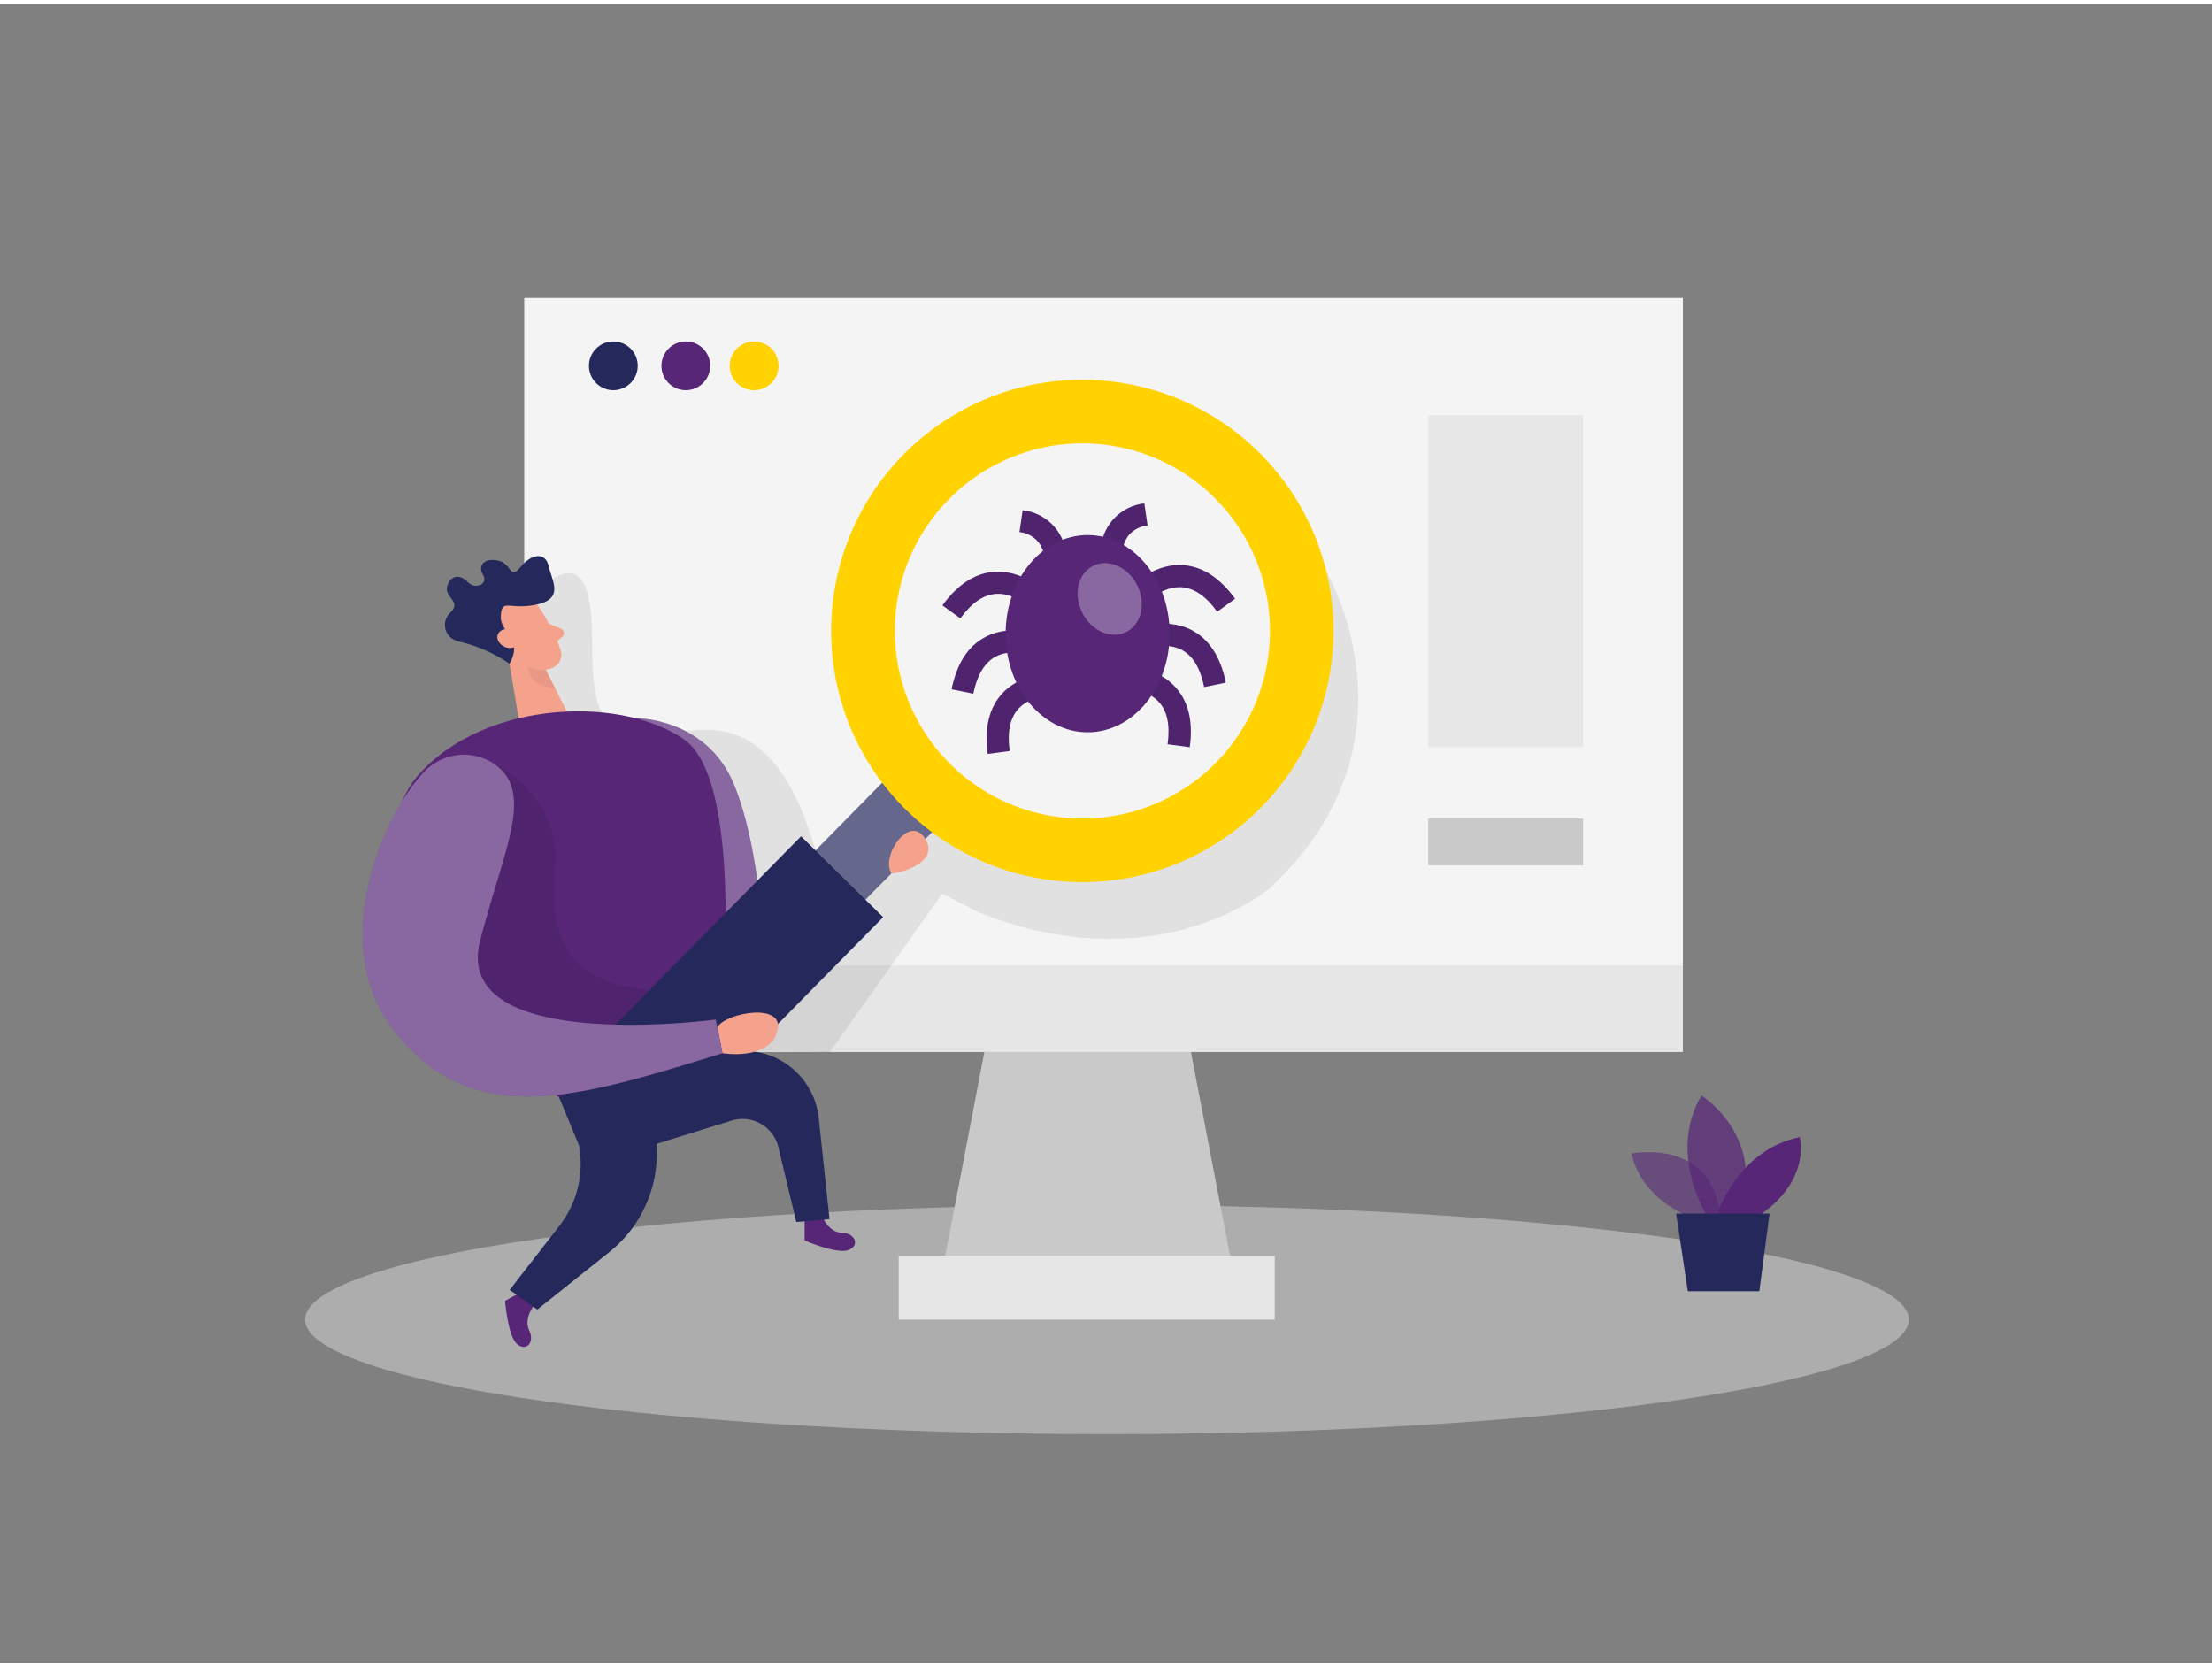 <svg id="Layer_1" data-name="Layer 1" xmlns="http://www.w3.org/2000/svg" viewBox="0 0 400 300" width="406" height="306" class="illustration styles_illustrationTablet__1DWOa"><rect x="0" y="0" width="400" height="300" fill="#808080" stroke="none"/><title>#29 bug fixed</title><ellipse cx="200.18" cy="237.88" rx="145" ry="20.72" fill="#e6e6e6" opacity="0.45"></ellipse><path d="M307.38,220s-10.13-2.72-12.38-12.14c0,0,15.68-3.24,16.2,13Z" fill="#572677" opacity="0.58"></path><path d="M308.62,219s-7.12-11.16-.94-21.64c0,0,12,7.53,6.72,21.64Z" fill="#572677" opacity="0.73"></path><path d="M310.45,219s3.68-11.83,15-14.11c0,0,2.15,7.66-7.25,14.11Z" fill="#572677"></path><polygon points="303.1 218.71 305.21 232.75 318.14 232.75 319.99 218.71 303.1 218.71" fill="#24285b"></polygon><polygon points="180.85 174.65 169.85 231.98 223.51 231.98 212.51 174.65 180.85 174.65" fill="#c9c9c9"></polygon><path d="M94.82,53.15h209.5a0,0,0,0,1,0,0V189.49a0,0,0,0,1,0,0H101.08a6.26,6.26,0,0,1-6.26-6.26V53.15A0,0,0,0,1,94.82,53.15Z" fill="#e6e6e6"></path><rect x="162.51" y="226.32" width="68" height="11.57" fill="#e6e6e6"></rect><rect x="94.82" y="53.15" width="209.5" height="120.67" fill="#fff" opacity="0.56"></rect><path d="M99.94,104s5-4.13,6.56,3.6-1.2,17.46,4.41,24.1,26.16-15.05,36.55,21.38l4.2,4.14,14.69-12.38,22.4,8.53L225.51,146l9.34-38.71,5-4.64s18.25,30.85-10.22,57.19c0,0-20.22,17.41-52.8,4.33l-6.43-3.33-20.35,28.67-16.89-.21-15.33-25.13L98.12,125.82l-2.74-21.47Z" opacity="0.08"></path><path d="M96.45,235.51s-1.79,2.19-.74,4.36-.64,3.91-2.27,2.37-2.11-7.76-2.11-7.76l3.06-1.64Z" fill="#572677"></path><path d="M115,129.13S127.68,129,132.68,141s5.5,31.17,5.5,31.17l23-15-26,25.22-10.36-13.23Z" fill="#572677"></path><path d="M115,129.13S127.68,129,132.68,141s5.5,31.17,5.5,31.17l23-15-26,25.22-10.36-13.23Z" fill="#fff" opacity="0.3"></path><path d="M148.84,219.53s1.09,2.61,3.5,2.68,3.17,2.4,1,3.12-7.84-1.76-7.84-1.76l0-3.47Z" fill="#572677"></path><path d="M97.52,109.14a32.6,32.6,0,0,1,3.9,7.79,2.63,2.63,0,0,1-1.87,3.23,5.81,5.81,0,0,1-6.11-1.58l-3.61-3.22a4.71,4.71,0,0,1-.67-5.4C90.7,106.65,95.85,106.41,97.52,109.14Z" fill="#f4a28c"></path><polygon points="91.46 115.24 93.85 129.5 103.53 129.95 97.9 118.8 91.46 115.24" fill="#f4a28c"></polygon><path d="M99.24,112l2.27,1a.84.84,0,0,1,.19,1.4l-1.56,1.32Z" fill="#f4a28c"></path><path d="M98.74,120.48a6.46,6.46,0,0,1-3.36-.71s.28,3.75,5,3.9Z" fill="#ce8172" opacity="0.31"></path><path d="M74.64,140.64c11.21-14.49,36.92-16,49-7.72,11.95,8.21,6.21,56.77,6.21,56.77l-28.81,7.94S58.32,165.23,74.64,140.64Z" fill="#572677"></path><path d="M101.08,197.63l3.61,8.71a18.32,18.32,0,0,1-3.52,14.58l-9,11.59,5,3.55,13-10.38a22.77,22.77,0,0,0,8.6-17.73l0-4.46,4.83-11.55Z" fill="#24285b"></path><path d="M87.77,136.5s13.84,5.57,12.58,19.8,3,23,25.23,22.18L122,191.82l-20.93,5.81h0a119.89,119.89,0,0,1-18.39-23l-1.36-2.2,6.55-18.85Z" opacity="0.08"></path><path d="M101.08,197.63l13.45,9.77,17.79-5.51a6.66,6.66,0,0,1,8.43,4.79L144,220.23l6-.51-1.95-18.31a13.57,13.57,0,0,0-13.31-12.12h0a64.94,64.94,0,0,0-26.34,5.19Z" fill="#24285b"></path><path d="M92.14,119.29l-.91-.6a26.79,26.79,0,0,0-8.38-3.45,3.59,3.59,0,0,1-1-.44,3,3,0,0,1-.39-4.77c2.1-2.09-1.26-2.72-.55-4.89.63-1.91,2.3-2.06,3.69-.62s3.78.34,2.73-1.37.41-3.08,2.83-2.5,2,3.58,3.95,1.17,4.51-2.84,5.11-.17,2.83,5.86-2.16,6.93-6.32-1.24-6.5,2.09C90.42,113.78,94.71,114.65,92.14,119.29Z" fill="#24285b"></path><path d="M93.19,113.78s-1.88-1.6-3-.08,1.62,3.83,3.54,2.16Z" fill="#f4a28c"></path><rect x="148.34" y="132.58" width="12.67" height="44.37" transform="translate(153.14 -64.04) rotate(44.58)" fill="#24285b"></rect><rect x="148.34" y="132.58" width="12.67" height="44.37" transform="translate(153.14 -64.04) rotate(44.58)" fill="#fff" opacity="0.3"></rect><rect x="124.42" y="150.65" width="20.84" height="49.67" transform="translate(161.98 -44.15) rotate(44.58)" fill="#24285b"></rect><path d="M227.6,81a45.42,45.42,0,1,0,.47,64.23A45.42,45.42,0,0,0,227.6,81ZM171.91,137.5a33.92,33.92,0,1,1,48-.35A33.92,33.92,0,0,1,171.91,137.5Z" fill="#ffd200"></path><path d="M129.71,185l.93,4.71s8.38,1.41,9.92-3.94S131.31,182.33,129.71,185Z" fill="#f4a28c"></path><path d="M89.66,137.59a9.89,9.89,0,0,0-13,1.29C68.93,147,59.45,170,70.93,185.19c14.37,19,34.05,12.38,59.71,4.54l-1.21-6.11s-47.85,6.44-42.62-14.21C91,153.06,96.63,142.83,89.66,137.59Z" fill="#572677"></path><path d="M89.66,137.59a9.89,9.89,0,0,0-13,1.29C68.93,147,59.45,170,70.93,185.19c14.37,19,34.05,12.38,59.71,4.54l-1.21-6.11s-47.85,6.44-42.62-14.21C91,153.06,96.63,142.83,89.66,137.59Z" fill="#fff" opacity="0.3"></path><path d="M161.19,157.16c.2.3,9-1.52,6.13-6.21S159.21,154.18,161.19,157.16Z" fill="#f4a28c"></path><path d="M193,104l-4-.65s.55-3.63-1.14-5.94a5,5,0,0,0-3.51-1.93l.58-3.95a8.88,8.88,0,0,1,6.17,3.54C193.82,98.73,193,103.77,193,104Z" fill="#572677"></path><path d="M173.66,111.08l-3.24-2.35c2.81-3.88,6.05-5.93,9.63-6.09,5.71-.25,9.84,4.49,10,4.69l-3,2.63s-3.12-3.52-6.85-3.32C177.91,106.75,175.71,108.24,173.66,111.08Z" fill="#572677"></path><path d="M176,124.7l-3.92-.79c.95-4.7,3-7.91,6.25-9.53,5-2.58,10.81,0,11.06.12l-1.67,3.63.83-1.82-.82,1.82s-4.29-1.88-7.61-.18C178.08,119,176.7,121.27,176,124.7Z" fill="#572677"></path><path d="M178.61,135.59c-.65-4.75.28-8.48,2.75-11.06,3.93-4.1,10.22-3.57,10.48-3.54l-.36,4s-4.67-.37-7.24,2.34c-1.58,1.66-2.14,4.26-1.66,7.73Z" fill="#572677"></path><path d="M198.92,102.78c0-.22-.84-5.25,1.84-8.93a8.91,8.91,0,0,1,6.17-3.55l.59,4A5,5,0,0,0,204,96.19c-1.69,2.31-1.14,5.9-1.14,5.94Z" fill="#572677"></path><path d="M220.1,109.88c-2-2.84-4.25-4.33-6.54-4.44-3.7-.18-6.82,3.28-6.85,3.31l-3-2.62c.18-.2,4.33-4.95,10-4.69,3.58.16,6.82,2.21,9.63,6.09Z" fill="#572677"></path><path d="M217.75,123.5c-.69-3.45-2.08-5.72-4.13-6.76-3.31-1.68-7.54.17-7.58.19l-1.67-3.64c.24-.11,6-2.69,11.06-.12,3.19,1.63,5.29,4.84,6.24,9.53Z" fill="#572677"></path><path d="M215.14,134.38l-4-.54c.48-3.48-.08-6.09-1.67-7.75-2.57-2.67-7.18-2.33-7.22-2.32l-.37-4c.26,0,6.55-.57,10.47,3.53C214.87,125.91,215.8,129.63,215.14,134.38Z" fill="#572677"></path><path d="M193,104l-4-.65s.55-3.63-1.14-5.94a5,5,0,0,0-3.51-1.93l.58-3.95a8.88,8.88,0,0,1,6.17,3.54C193.82,98.73,193,103.77,193,104Z" opacity="0.08"></path><path d="M173.66,111.08l-3.24-2.35c2.81-3.88,6.05-5.93,9.63-6.09,5.71-.25,9.84,4.49,10,4.69l-3,2.63s-3.12-3.52-6.85-3.32C177.91,106.75,175.71,108.24,173.66,111.08Z" opacity="0.08"></path><path d="M176,124.7l-3.92-.79c.95-4.7,3-7.91,6.25-9.53,5-2.58,10.81,0,11.06.12l-1.67,3.63.83-1.82-.82,1.82s-4.29-1.88-7.61-.18C178.08,119,176.7,121.27,176,124.7Z" opacity="0.08"></path><path d="M178.61,135.59c-.65-4.75.28-8.48,2.75-11.06,3.93-4.1,10.22-3.57,10.48-3.54l-.36,4s-4.67-.37-7.24,2.34c-1.58,1.66-2.14,4.26-1.66,7.73Z" opacity="0.08"></path><path d="M198.92,102.78c0-.22-.84-5.25,1.84-8.93a8.91,8.91,0,0,1,6.17-3.55l.59,4A5,5,0,0,0,204,96.19c-1.69,2.31-1.14,5.9-1.14,5.94Z" opacity="0.08"></path><path d="M220.1,109.88c-2-2.84-4.25-4.33-6.54-4.44-3.7-.18-6.82,3.28-6.85,3.31l-3-2.62c.18-.2,4.33-4.95,10-4.69,3.58.16,6.82,2.21,9.63,6.09Z" opacity="0.08"></path><path d="M217.75,123.5c-.69-3.45-2.08-5.72-4.13-6.76-3.31-1.68-7.54.17-7.58.19l-1.67-3.64c.24-.11,6-2.69,11.06-.12,3.19,1.63,5.29,4.84,6.24,9.53Z" opacity="0.08"></path><path d="M215.14,134.38l-4-.54c.48-3.48-.08-6.09-1.67-7.75-2.57-2.67-7.18-2.33-7.22-2.32l-.37-4c.26,0,6.55-.57,10.47,3.53C214.87,125.91,215.8,129.63,215.14,134.38Z" opacity="0.08"></path><ellipse cx="196.68" cy="113.85" rx="14.83" ry="17.83" fill="#572677"></ellipse><ellipse cx="200.67" cy="107.58" rx="5.56" ry="6.69" transform="translate(-26.93 101.06) rotate(-26.56)" fill="#fff" opacity="0.3"></ellipse><circle cx="110.91" cy="65.41" r="4.41" fill="#24285b"></circle><circle cx="124.02" cy="65.41" r="4.41" fill="#572677"></circle><circle cx="136.37" cy="65.41" r="4.41" fill="#ffd200"></circle><rect x="258.26" y="147.26" width="28" height="8.49" fill="#c9c9c9"></rect><rect x="258.26" y="74.32" width="28" height="60.06" fill="#c9c9c9" opacity="0.3"></rect></svg>